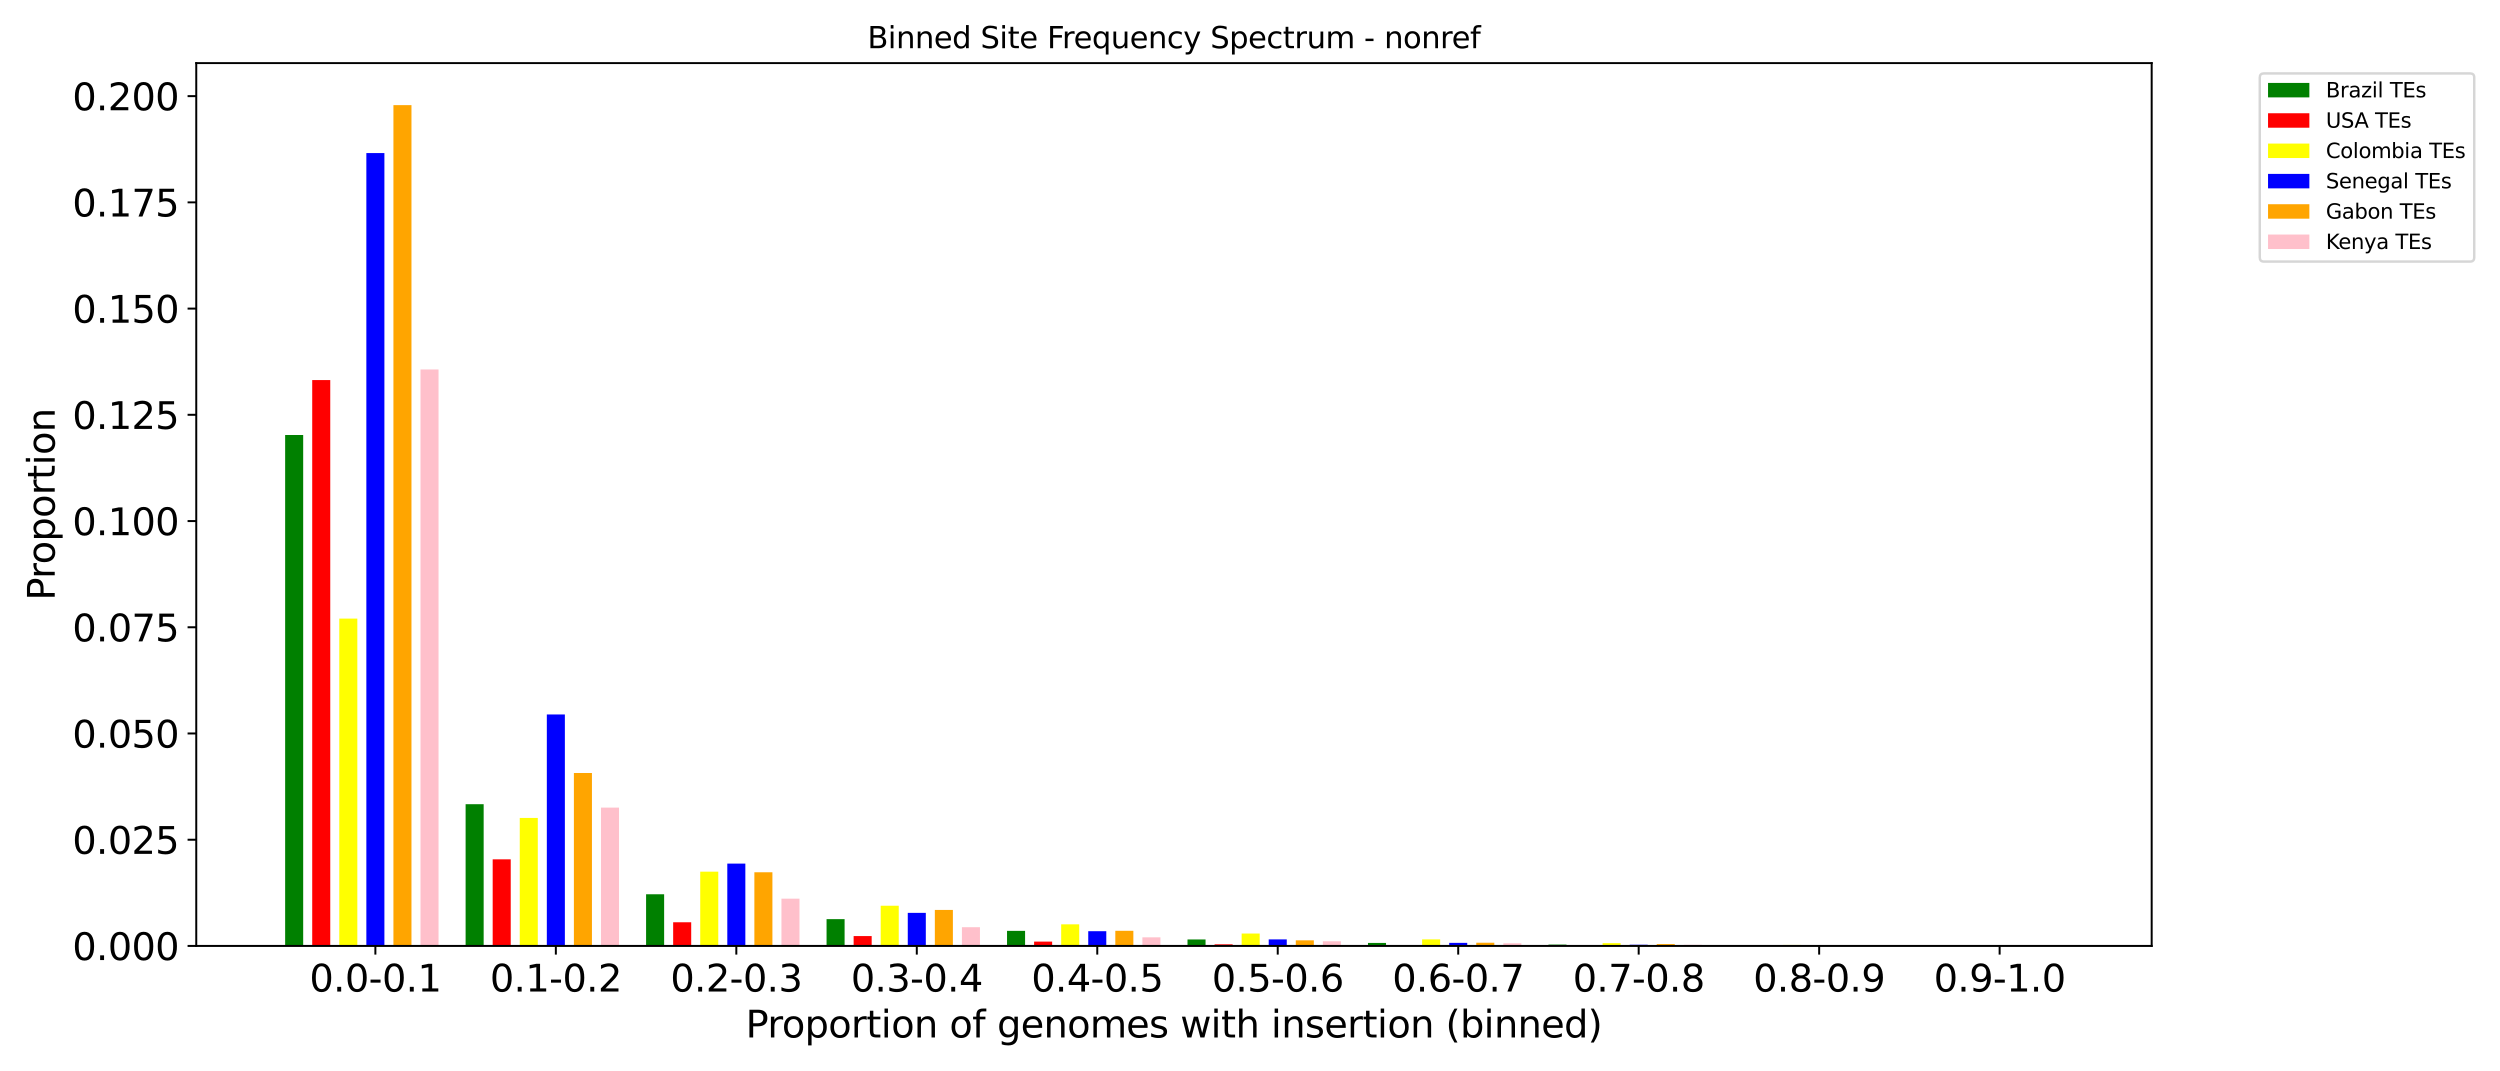 <?xml version="1.0" encoding="utf-8" standalone="no"?>
<!DOCTYPE svg PUBLIC "-//W3C//DTD SVG 1.1//EN"
  "http://www.w3.org/Graphics/SVG/1.1/DTD/svg11.dtd">
<svg xmlns:xlink="http://www.w3.org/1999/xlink" width="1008pt" height="432pt" viewBox="0 0 1008 432" xmlns="http://www.w3.org/2000/svg" version="1.1">
 <defs>
  <style type="text/css">*{stroke-linejoin: round; stroke-linecap: butt}</style>
 </defs>
 <g id="figure_1">
  <g id="patch_1">
   <path d="M 0 432 
L 1008 432 
L 1008 0 
L 0 0 
z
" style="fill: #ffffff"/>
  </g>
  <g id="axes_1">
   <g id="patch_2">
    <path d="M 79.13 381.4 
L 867.557 381.4 
L 867.557 25.44 
L 79.13 25.44 
z
" style="fill: #ffffff"/>
   </g>
   <g id="patch_3">
    <path d="M 114.968 381.4 
L 122.244 381.4 
L 122.244 175.396 
L 114.968 175.396 
z
" clip-path="url(#p6f50df460f)" style="fill: #008000"/>
   </g>
   <g id="patch_4">
    <path d="M 187.734 381.4 
L 195.011 381.4 
L 195.011 324.243 
L 187.734 324.243 
z
" clip-path="url(#p6f50df460f)" style="fill: #008000"/>
   </g>
   <g id="patch_5">
    <path d="M 260.501 381.4 
L 267.778 381.4 
L 267.778 360.564 
L 260.501 360.564 
z
" clip-path="url(#p6f50df460f)" style="fill: #008000"/>
   </g>
   <g id="patch_6">
    <path d="M 333.268 381.4 
L 340.544 381.4 
L 340.544 370.588 
L 333.268 370.588 
z
" clip-path="url(#p6f50df460f)" style="fill: #008000"/>
   </g>
   <g id="patch_7">
    <path d="M 406.034 381.4 
L 413.311 381.4 
L 413.311 375.32 
L 406.034 375.32 
z
" clip-path="url(#p6f50df460f)" style="fill: #008000"/>
   </g>
   <g id="patch_8">
    <path d="M 478.801 381.4 
L 486.078 381.4 
L 486.078 378.78 
L 478.801 378.78 
z
" clip-path="url(#p6f50df460f)" style="fill: #008000"/>
   </g>
   <g id="patch_9">
    <path d="M 551.568 381.4 
L 558.844 381.4 
L 558.844 380.184 
L 551.568 380.184 
z
" clip-path="url(#p6f50df460f)" style="fill: #008000"/>
   </g>
   <g id="patch_10">
    <path d="M 624.334 381.4 
L 631.611 381.4 
L 631.611 380.862 
L 624.334 380.862 
z
" clip-path="url(#p6f50df460f)" style="fill: #008000"/>
   </g>
   <g id="patch_11">
    <path d="M 697.101 381.4 
L 704.378 381.4 
L 704.378 381.184 
L 697.101 381.184 
z
" clip-path="url(#p6f50df460f)" style="fill: #008000"/>
   </g>
   <g id="patch_12">
    <path d="M 769.868 381.4 
L 777.144 381.4 
L 777.144 381.358 
L 769.868 381.358 
z
" clip-path="url(#p6f50df460f)" style="fill: #008000"/>
   </g>
   <g id="patch_13">
    <path d="M 125.883 381.4 
L 133.159 381.4 
L 133.159 153.248 
L 125.883 153.248 
z
" clip-path="url(#p6f50df460f)" style="fill: #ff0000"/>
   </g>
   <g id="patch_14">
    <path d="M 198.649 381.4 
L 205.926 381.4 
L 205.926 346.494 
L 198.649 346.494 
z
" clip-path="url(#p6f50df460f)" style="fill: #ff0000"/>
   </g>
   <g id="patch_15">
    <path d="M 271.416 381.4 
L 278.693 381.4 
L 278.693 371.853 
L 271.416 371.853 
z
" clip-path="url(#p6f50df460f)" style="fill: #ff0000"/>
   </g>
   <g id="patch_16">
    <path d="M 344.183 381.4 
L 351.459 381.4 
L 351.459 377.42 
L 344.183 377.42 
z
" clip-path="url(#p6f50df460f)" style="fill: #ff0000"/>
   </g>
   <g id="patch_17">
    <path d="M 416.949 381.4 
L 424.226 381.4 
L 424.226 379.655 
L 416.949 379.655 
z
" clip-path="url(#p6f50df460f)" style="fill: #ff0000"/>
   </g>
   <g id="patch_18">
    <path d="M 489.716 381.4 
L 496.993 381.4 
L 496.993 380.762 
L 489.716 380.762 
z
" clip-path="url(#p6f50df460f)" style="fill: #ff0000"/>
   </g>
   <g id="patch_19">
    <path d="M 562.483 381.4 
L 569.759 381.4 
L 569.759 381.128 
L 562.483 381.128 
z
" clip-path="url(#p6f50df460f)" style="fill: #ff0000"/>
   </g>
   <g id="patch_20">
    <path d="M 635.249 381.4 
L 642.526 381.4 
L 642.526 381.3 
L 635.249 381.3 
z
" clip-path="url(#p6f50df460f)" style="fill: #ff0000"/>
   </g>
   <g id="patch_21">
    <path d="M 708.016 381.4 
L 715.293 381.4 
L 715.293 381.378 
L 708.016 381.378 
z
" clip-path="url(#p6f50df460f)" style="fill: #ff0000"/>
   </g>
   <g id="patch_22">
    <path d="M 0 0 
z
" clip-path="url(#p6f50df460f)" style="fill: #ff0000"/>
   </g>
   <g id="patch_23">
    <path d="M 136.798 381.4 
L 144.074 381.4 
L 144.074 249.422 
L 136.798 249.422 
z
" clip-path="url(#p6f50df460f)" style="fill: #ffff00"/>
   </g>
   <g id="patch_24">
    <path d="M 209.564 381.4 
L 216.841 381.4 
L 216.841 329.782 
L 209.564 329.782 
z
" clip-path="url(#p6f50df460f)" style="fill: #ffff00"/>
   </g>
   <g id="patch_25">
    <path d="M 282.331 381.4 
L 289.608 381.4 
L 289.608 351.445 
L 282.331 351.445 
z
" clip-path="url(#p6f50df460f)" style="fill: #ffff00"/>
   </g>
   <g id="patch_26">
    <path d="M 355.098 381.4 
L 362.374 381.4 
L 362.374 365.182 
L 355.098 365.182 
z
" clip-path="url(#p6f50df460f)" style="fill: #ffff00"/>
   </g>
   <g id="patch_27">
    <path d="M 427.864 381.4 
L 435.141 381.4 
L 435.141 372.694 
L 427.864 372.694 
z
" clip-path="url(#p6f50df460f)" style="fill: #ffff00"/>
   </g>
   <g id="patch_28">
    <path d="M 500.631 381.4 
L 507.908 381.4 
L 507.908 376.399 
L 500.631 376.399 
z
" clip-path="url(#p6f50df460f)" style="fill: #ffff00"/>
   </g>
   <g id="patch_29">
    <path d="M 573.398 381.4 
L 580.674 381.4 
L 580.674 378.767 
L 573.398 378.767 
z
" clip-path="url(#p6f50df460f)" style="fill: #ffff00"/>
   </g>
   <g id="patch_30">
    <path d="M 646.164 381.4 
L 653.441 381.4 
L 653.441 380.279 
L 646.164 380.279 
z
" clip-path="url(#p6f50df460f)" style="fill: #ffff00"/>
   </g>
   <g id="patch_31">
    <path d="M 718.931 381.4 
L 726.208 381.4 
L 726.208 380.989 
L 718.931 380.989 
z
" clip-path="url(#p6f50df460f)" style="fill: #ffff00"/>
   </g>
   <g id="patch_32">
    <path d="M 791.698 381.4 
L 798.974 381.4 
L 798.974 381.328 
L 791.698 381.328 
z
" clip-path="url(#p6f50df460f)" style="fill: #ffff00"/>
   </g>
   <g id="patch_33">
    <path d="M 147.713 381.4 
L 154.989 381.4 
L 154.989 61.717 
L 147.713 61.717 
z
" clip-path="url(#p6f50df460f)" style="fill: #0000ff"/>
   </g>
   <g id="patch_34">
    <path d="M 220.479 381.4 
L 227.756 381.4 
L 227.756 288.06 
L 220.479 288.06 
z
" clip-path="url(#p6f50df460f)" style="fill: #0000ff"/>
   </g>
   <g id="patch_35">
    <path d="M 293.246 381.4 
L 300.523 381.4 
L 300.523 348.192 
L 293.246 348.192 
z
" clip-path="url(#p6f50df460f)" style="fill: #0000ff"/>
   </g>
   <g id="patch_36">
    <path d="M 366.013 381.4 
L 373.289 381.4 
L 373.289 368.065 
L 366.013 368.065 
z
" clip-path="url(#p6f50df460f)" style="fill: #0000ff"/>
   </g>
   <g id="patch_37">
    <path d="M 438.779 381.4 
L 446.056 381.4 
L 446.056 375.453 
L 438.779 375.453 
z
" clip-path="url(#p6f50df460f)" style="fill: #0000ff"/>
   </g>
   <g id="patch_38">
    <path d="M 511.546 381.4 
L 518.823 381.4 
L 518.823 378.758 
L 511.546 378.758 
z
" clip-path="url(#p6f50df460f)" style="fill: #0000ff"/>
   </g>
   <g id="patch_39">
    <path d="M 584.313 381.4 
L 591.589 381.4 
L 591.589 380.162 
L 584.313 380.162 
z
" clip-path="url(#p6f50df460f)" style="fill: #0000ff"/>
   </g>
   <g id="patch_40">
    <path d="M 657.079 381.4 
L 664.356 381.4 
L 664.356 380.914 
L 657.079 380.914 
z
" clip-path="url(#p6f50df460f)" style="fill: #0000ff"/>
   </g>
   <g id="patch_41">
    <path d="M 729.846 381.4 
L 737.123 381.4 
L 737.123 381.203 
L 729.846 381.203 
z
" clip-path="url(#p6f50df460f)" style="fill: #0000ff"/>
   </g>
   <g id="patch_42">
    <path d="M 802.613 381.4 
L 809.889 381.4 
L 809.889 381.361 
L 802.613 381.361 
z
" clip-path="url(#p6f50df460f)" style="fill: #0000ff"/>
   </g>
   <g id="patch_43">
    <path d="M 158.628 381.4 
L 165.904 381.4 
L 165.904 42.39 
L 158.628 42.39 
z
" clip-path="url(#p6f50df460f)" style="fill: #ffa500"/>
   </g>
   <g id="patch_44">
    <path d="M 231.394 381.4 
L 238.671 381.4 
L 238.671 311.677 
L 231.394 311.677 
z
" clip-path="url(#p6f50df460f)" style="fill: #ffa500"/>
   </g>
   <g id="patch_45">
    <path d="M 304.161 381.4 
L 311.438 381.4 
L 311.438 351.695 
L 304.161 351.695 
z
" clip-path="url(#p6f50df460f)" style="fill: #ffa500"/>
   </g>
   <g id="patch_46">
    <path d="M 376.928 381.4 
L 384.204 381.4 
L 384.204 366.875 
L 376.928 366.875 
z
" clip-path="url(#p6f50df460f)" style="fill: #ffa500"/>
   </g>
   <g id="patch_47">
    <path d="M 449.694 381.4 
L 456.971 381.4 
L 456.971 375.3 
L 449.694 375.3 
z
" clip-path="url(#p6f50df460f)" style="fill: #ffa500"/>
   </g>
   <g id="patch_48">
    <path d="M 522.461 381.4 
L 529.738 381.4 
L 529.738 379.152 
L 522.461 379.152 
z
" clip-path="url(#p6f50df460f)" style="fill: #ffa500"/>
   </g>
   <g id="patch_49">
    <path d="M 595.228 381.4 
L 602.504 381.4 
L 602.504 380.112 
L 595.228 380.112 
z
" clip-path="url(#p6f50df460f)" style="fill: #ffa500"/>
   </g>
   <g id="patch_50">
    <path d="M 667.994 381.4 
L 675.271 381.4 
L 675.271 380.651 
L 667.994 380.651 
z
" clip-path="url(#p6f50df460f)" style="fill: #ffa500"/>
   </g>
   <g id="patch_51">
    <path d="M 740.761 381.4 
L 748.038 381.4 
L 748.038 381.209 
L 740.761 381.209 
z
" clip-path="url(#p6f50df460f)" style="fill: #ffa500"/>
   </g>
   <g id="patch_52">
    <path d="M 813.528 381.4 
L 820.804 381.4 
L 820.804 381.356 
L 813.528 381.356 
z
" clip-path="url(#p6f50df460f)" style="fill: #ffa500"/>
   </g>
   <g id="patch_53">
    <path d="M 169.543 381.4 
L 176.819 381.4 
L 176.819 148.963 
L 169.543 148.963 
z
" clip-path="url(#p6f50df460f)" style="fill: #ffc0cb"/>
   </g>
   <g id="patch_54">
    <path d="M 242.309 381.4 
L 249.586 381.4 
L 249.586 325.627 
L 242.309 325.627 
z
" clip-path="url(#p6f50df460f)" style="fill: #ffc0cb"/>
   </g>
   <g id="patch_55">
    <path d="M 315.076 381.4 
L 322.353 381.4 
L 322.353 362.348 
L 315.076 362.348 
z
" clip-path="url(#p6f50df460f)" style="fill: #ffc0cb"/>
   </g>
   <g id="patch_56">
    <path d="M 387.843 381.4 
L 395.119 381.4 
L 395.119 373.86 
L 387.843 373.86 
z
" clip-path="url(#p6f50df460f)" style="fill: #ffc0cb"/>
   </g>
   <g id="patch_57">
    <path d="M 460.609 381.4 
L 467.886 381.4 
L 467.886 377.92 
L 460.609 377.92 
z
" clip-path="url(#p6f50df460f)" style="fill: #ffc0cb"/>
   </g>
   <g id="patch_58">
    <path d="M 533.376 381.4 
L 540.653 381.4 
L 540.653 379.524 
L 533.376 379.524 
z
" clip-path="url(#p6f50df460f)" style="fill: #ffc0cb"/>
   </g>
   <g id="patch_59">
    <path d="M 606.143 381.4 
L 613.419 381.4 
L 613.419 380.312 
L 606.143 380.312 
z
" clip-path="url(#p6f50df460f)" style="fill: #ffc0cb"/>
   </g>
   <g id="patch_60">
    <path d="M 678.909 381.4 
L 686.186 381.4 
L 686.186 380.95 
L 678.909 380.95 
z
" clip-path="url(#p6f50df460f)" style="fill: #ffc0cb"/>
   </g>
   <g id="patch_61">
    <path d="M 751.676 381.4 
L 758.953 381.4 
L 758.953 381.225 
L 751.676 381.225 
z
" clip-path="url(#p6f50df460f)" style="fill: #ffc0cb"/>
   </g>
   <g id="patch_62">
    <path d="M 824.443 381.4 
L 831.719 381.4 
L 831.719 381.369 
L 824.443 381.369 
z
" clip-path="url(#p6f50df460f)" style="fill: #ffc0cb"/>
   </g>
   <g id="matplotlib.axis_1">
    <g id="xtick_1">
     <g id="line2d_1">
      <defs>
       <path id="m2d40bff87d" d="M 0 0 
L 0 3.5 
" style="stroke: #000000; stroke-width: 0.8"/>
      </defs>
      <g>
       <use xlink:href="#m2d40bff87d" x="151.351" y="381.4" style="stroke: #000000; stroke-width: 0.8"/>
      </g>
     </g>
     <g id="text_1">
      <!-- 0.0-0.1 -->
      <g transform="translate(124.79 399.798) scale(0.15 -0.15)">
       <defs>
        <path id="DejaVuSans-30" d="M 2034 4250 
Q 1547 4250 1301 3770 
Q 1056 3291 1056 2328 
Q 1056 1369 1301 889 
Q 1547 409 2034 409 
Q 2525 409 2770 889 
Q 3016 1369 3016 2328 
Q 3016 3291 2770 3770 
Q 2525 4250 2034 4250 
z
M 2034 4750 
Q 2819 4750 3233 4129 
Q 3647 3509 3647 2328 
Q 3647 1150 3233 529 
Q 2819 -91 2034 -91 
Q 1250 -91 836 529 
Q 422 1150 422 2328 
Q 422 3509 836 4129 
Q 1250 4750 2034 4750 
z
" transform="scale(0.016)"/>
        <path id="DejaVuSans-2e" d="M 684 794 
L 1344 794 
L 1344 0 
L 684 0 
L 684 794 
z
" transform="scale(0.016)"/>
        <path id="DejaVuSans-2d" d="M 313 2009 
L 1997 2009 
L 1997 1497 
L 313 1497 
L 313 2009 
z
" transform="scale(0.016)"/>
        <path id="DejaVuSans-31" d="M 794 531 
L 1825 531 
L 1825 4091 
L 703 3866 
L 703 4441 
L 1819 4666 
L 2450 4666 
L 2450 531 
L 3481 531 
L 3481 0 
L 794 0 
L 794 531 
z
" transform="scale(0.016)"/>
       </defs>
       <use xlink:href="#DejaVuSans-30"/>
       <use xlink:href="#DejaVuSans-2e" x="63.623"/>
       <use xlink:href="#DejaVuSans-30" x="95.41"/>
       <use xlink:href="#DejaVuSans-2d" x="159.033"/>
       <use xlink:href="#DejaVuSans-30" x="195.117"/>
       <use xlink:href="#DejaVuSans-2e" x="258.74"/>
       <use xlink:href="#DejaVuSans-31" x="290.527"/>
      </g>
     </g>
    </g>
    <g id="xtick_2">
     <g id="line2d_2">
      <g>
       <use xlink:href="#m2d40bff87d" x="224.118" y="381.4" style="stroke: #000000; stroke-width: 0.8"/>
      </g>
     </g>
     <g id="text_2">
      <!-- 0.1-0.2 -->
      <g transform="translate(197.557 399.798) scale(0.15 -0.15)">
       <defs>
        <path id="DejaVuSans-32" d="M 1228 531 
L 3431 531 
L 3431 0 
L 469 0 
L 469 531 
Q 828 903 1448 1529 
Q 2069 2156 2228 2338 
Q 2531 2678 2651 2914 
Q 2772 3150 2772 3378 
Q 2772 3750 2511 3984 
Q 2250 4219 1831 4219 
Q 1534 4219 1204 4116 
Q 875 4013 500 3803 
L 500 4441 
Q 881 4594 1212 4672 
Q 1544 4750 1819 4750 
Q 2544 4750 2975 4387 
Q 3406 4025 3406 3419 
Q 3406 3131 3298 2873 
Q 3191 2616 2906 2266 
Q 2828 2175 2409 1742 
Q 1991 1309 1228 531 
z
" transform="scale(0.016)"/>
       </defs>
       <use xlink:href="#DejaVuSans-30"/>
       <use xlink:href="#DejaVuSans-2e" x="63.623"/>
       <use xlink:href="#DejaVuSans-31" x="95.41"/>
       <use xlink:href="#DejaVuSans-2d" x="159.033"/>
       <use xlink:href="#DejaVuSans-30" x="195.117"/>
       <use xlink:href="#DejaVuSans-2e" x="258.74"/>
       <use xlink:href="#DejaVuSans-32" x="290.527"/>
      </g>
     </g>
    </g>
    <g id="xtick_3">
     <g id="line2d_3">
      <g>
       <use xlink:href="#m2d40bff87d" x="296.884" y="381.4" style="stroke: #000000; stroke-width: 0.8"/>
      </g>
     </g>
     <g id="text_3">
      <!-- 0.2-0.3 -->
      <g transform="translate(270.324 399.798) scale(0.15 -0.15)">
       <defs>
        <path id="DejaVuSans-33" d="M 2597 2516 
Q 3050 2419 3304 2112 
Q 3559 1806 3559 1356 
Q 3559 666 3084 287 
Q 2609 -91 1734 -91 
Q 1441 -91 1130 -33 
Q 819 25 488 141 
L 488 750 
Q 750 597 1062 519 
Q 1375 441 1716 441 
Q 2309 441 2620 675 
Q 2931 909 2931 1356 
Q 2931 1769 2642 2001 
Q 2353 2234 1838 2234 
L 1294 2234 
L 1294 2753 
L 1863 2753 
Q 2328 2753 2575 2939 
Q 2822 3125 2822 3475 
Q 2822 3834 2567 4026 
Q 2313 4219 1838 4219 
Q 1578 4219 1281 4162 
Q 984 4106 628 3988 
L 628 4550 
Q 988 4650 1302 4700 
Q 1616 4750 1894 4750 
Q 2613 4750 3031 4423 
Q 3450 4097 3450 3541 
Q 3450 3153 3228 2886 
Q 3006 2619 2597 2516 
z
" transform="scale(0.016)"/>
       </defs>
       <use xlink:href="#DejaVuSans-30"/>
       <use xlink:href="#DejaVuSans-2e" x="63.623"/>
       <use xlink:href="#DejaVuSans-32" x="95.41"/>
       <use xlink:href="#DejaVuSans-2d" x="159.033"/>
       <use xlink:href="#DejaVuSans-30" x="195.117"/>
       <use xlink:href="#DejaVuSans-2e" x="258.74"/>
       <use xlink:href="#DejaVuSans-33" x="290.527"/>
      </g>
     </g>
    </g>
    <g id="xtick_4">
     <g id="line2d_4">
      <g>
       <use xlink:href="#m2d40bff87d" x="369.651" y="381.4" style="stroke: #000000; stroke-width: 0.8"/>
      </g>
     </g>
     <g id="text_4">
      <!-- 0.3-0.4 -->
      <g transform="translate(343.09 399.798) scale(0.15 -0.15)">
       <defs>
        <path id="DejaVuSans-34" d="M 2419 4116 
L 825 1625 
L 2419 1625 
L 2419 4116 
z
M 2253 4666 
L 3047 4666 
L 3047 1625 
L 3713 1625 
L 3713 1100 
L 3047 1100 
L 3047 0 
L 2419 0 
L 2419 1100 
L 313 1100 
L 313 1709 
L 2253 4666 
z
" transform="scale(0.016)"/>
       </defs>
       <use xlink:href="#DejaVuSans-30"/>
       <use xlink:href="#DejaVuSans-2e" x="63.623"/>
       <use xlink:href="#DejaVuSans-33" x="95.41"/>
       <use xlink:href="#DejaVuSans-2d" x="159.033"/>
       <use xlink:href="#DejaVuSans-30" x="195.117"/>
       <use xlink:href="#DejaVuSans-2e" x="258.74"/>
       <use xlink:href="#DejaVuSans-34" x="290.527"/>
      </g>
     </g>
    </g>
    <g id="xtick_5">
     <g id="line2d_5">
      <g>
       <use xlink:href="#m2d40bff87d" x="442.418" y="381.4" style="stroke: #000000; stroke-width: 0.8"/>
      </g>
     </g>
     <g id="text_5">
      <!-- 0.4-0.5 -->
      <g transform="translate(415.857 399.798) scale(0.15 -0.15)">
       <defs>
        <path id="DejaVuSans-35" d="M 691 4666 
L 3169 4666 
L 3169 4134 
L 1269 4134 
L 1269 2991 
Q 1406 3038 1543 3061 
Q 1681 3084 1819 3084 
Q 2600 3084 3056 2656 
Q 3513 2228 3513 1497 
Q 3513 744 3044 326 
Q 2575 -91 1722 -91 
Q 1428 -91 1123 -41 
Q 819 9 494 109 
L 494 744 
Q 775 591 1075 516 
Q 1375 441 1709 441 
Q 2250 441 2565 725 
Q 2881 1009 2881 1497 
Q 2881 1984 2565 2268 
Q 2250 2553 1709 2553 
Q 1456 2553 1204 2497 
Q 953 2441 691 2322 
L 691 4666 
z
" transform="scale(0.016)"/>
       </defs>
       <use xlink:href="#DejaVuSans-30"/>
       <use xlink:href="#DejaVuSans-2e" x="63.623"/>
       <use xlink:href="#DejaVuSans-34" x="95.41"/>
       <use xlink:href="#DejaVuSans-2d" x="159.033"/>
       <use xlink:href="#DejaVuSans-30" x="195.117"/>
       <use xlink:href="#DejaVuSans-2e" x="258.74"/>
       <use xlink:href="#DejaVuSans-35" x="290.527"/>
      </g>
     </g>
    </g>
    <g id="xtick_6">
     <g id="line2d_6">
      <g>
       <use xlink:href="#m2d40bff87d" x="515.184" y="381.4" style="stroke: #000000; stroke-width: 0.8"/>
      </g>
     </g>
     <g id="text_6">
      <!-- 0.5-0.6 -->
      <g transform="translate(488.624 399.798) scale(0.15 -0.15)">
       <defs>
        <path id="DejaVuSans-36" d="M 2113 2584 
Q 1688 2584 1439 2293 
Q 1191 2003 1191 1497 
Q 1191 994 1439 701 
Q 1688 409 2113 409 
Q 2538 409 2786 701 
Q 3034 994 3034 1497 
Q 3034 2003 2786 2293 
Q 2538 2584 2113 2584 
z
M 3366 4563 
L 3366 3988 
Q 3128 4100 2886 4159 
Q 2644 4219 2406 4219 
Q 1781 4219 1451 3797 
Q 1122 3375 1075 2522 
Q 1259 2794 1537 2939 
Q 1816 3084 2150 3084 
Q 2853 3084 3261 2657 
Q 3669 2231 3669 1497 
Q 3669 778 3244 343 
Q 2819 -91 2113 -91 
Q 1303 -91 875 529 
Q 447 1150 447 2328 
Q 447 3434 972 4092 
Q 1497 4750 2381 4750 
Q 2619 4750 2861 4703 
Q 3103 4656 3366 4563 
z
" transform="scale(0.016)"/>
       </defs>
       <use xlink:href="#DejaVuSans-30"/>
       <use xlink:href="#DejaVuSans-2e" x="63.623"/>
       <use xlink:href="#DejaVuSans-35" x="95.41"/>
       <use xlink:href="#DejaVuSans-2d" x="159.033"/>
       <use xlink:href="#DejaVuSans-30" x="195.117"/>
       <use xlink:href="#DejaVuSans-2e" x="258.74"/>
       <use xlink:href="#DejaVuSans-36" x="290.527"/>
      </g>
     </g>
    </g>
    <g id="xtick_7">
     <g id="line2d_7">
      <g>
       <use xlink:href="#m2d40bff87d" x="587.951" y="381.4" style="stroke: #000000; stroke-width: 0.8"/>
      </g>
     </g>
     <g id="text_7">
      <!-- 0.6-0.7 -->
      <g transform="translate(561.39 399.798) scale(0.15 -0.15)">
       <defs>
        <path id="DejaVuSans-37" d="M 525 4666 
L 3525 4666 
L 3525 4397 
L 1831 0 
L 1172 0 
L 2766 4134 
L 525 4134 
L 525 4666 
z
" transform="scale(0.016)"/>
       </defs>
       <use xlink:href="#DejaVuSans-30"/>
       <use xlink:href="#DejaVuSans-2e" x="63.623"/>
       <use xlink:href="#DejaVuSans-36" x="95.41"/>
       <use xlink:href="#DejaVuSans-2d" x="159.033"/>
       <use xlink:href="#DejaVuSans-30" x="195.117"/>
       <use xlink:href="#DejaVuSans-2e" x="258.74"/>
       <use xlink:href="#DejaVuSans-37" x="290.527"/>
      </g>
     </g>
    </g>
    <g id="xtick_8">
     <g id="line2d_8">
      <g>
       <use xlink:href="#m2d40bff87d" x="660.718" y="381.4" style="stroke: #000000; stroke-width: 0.8"/>
      </g>
     </g>
     <g id="text_8">
      <!-- 0.7-0.8 -->
      <g transform="translate(634.157 399.798) scale(0.15 -0.15)">
       <defs>
        <path id="DejaVuSans-38" d="M 2034 2216 
Q 1584 2216 1326 1975 
Q 1069 1734 1069 1313 
Q 1069 891 1326 650 
Q 1584 409 2034 409 
Q 2484 409 2743 651 
Q 3003 894 3003 1313 
Q 3003 1734 2745 1975 
Q 2488 2216 2034 2216 
z
M 1403 2484 
Q 997 2584 770 2862 
Q 544 3141 544 3541 
Q 544 4100 942 4425 
Q 1341 4750 2034 4750 
Q 2731 4750 3128 4425 
Q 3525 4100 3525 3541 
Q 3525 3141 3298 2862 
Q 3072 2584 2669 2484 
Q 3125 2378 3379 2068 
Q 3634 1759 3634 1313 
Q 3634 634 3220 271 
Q 2806 -91 2034 -91 
Q 1263 -91 848 271 
Q 434 634 434 1313 
Q 434 1759 690 2068 
Q 947 2378 1403 2484 
z
M 1172 3481 
Q 1172 3119 1398 2916 
Q 1625 2713 2034 2713 
Q 2441 2713 2670 2916 
Q 2900 3119 2900 3481 
Q 2900 3844 2670 4047 
Q 2441 4250 2034 4250 
Q 1625 4250 1398 4047 
Q 1172 3844 1172 3481 
z
" transform="scale(0.016)"/>
       </defs>
       <use xlink:href="#DejaVuSans-30"/>
       <use xlink:href="#DejaVuSans-2e" x="63.623"/>
       <use xlink:href="#DejaVuSans-37" x="95.41"/>
       <use xlink:href="#DejaVuSans-2d" x="159.033"/>
       <use xlink:href="#DejaVuSans-30" x="195.117"/>
       <use xlink:href="#DejaVuSans-2e" x="258.74"/>
       <use xlink:href="#DejaVuSans-38" x="290.527"/>
      </g>
     </g>
    </g>
    <g id="xtick_9">
     <g id="line2d_9">
      <g>
       <use xlink:href="#m2d40bff87d" x="733.484" y="381.4" style="stroke: #000000; stroke-width: 0.8"/>
      </g>
     </g>
     <g id="text_9">
      <!-- 0.8-0.9 -->
      <g transform="translate(706.924 399.798) scale(0.15 -0.15)">
       <defs>
        <path id="DejaVuSans-39" d="M 703 97 
L 703 672 
Q 941 559 1184 500 
Q 1428 441 1663 441 
Q 2288 441 2617 861 
Q 2947 1281 2994 2138 
Q 2813 1869 2534 1725 
Q 2256 1581 1919 1581 
Q 1219 1581 811 2004 
Q 403 2428 403 3163 
Q 403 3881 828 4315 
Q 1253 4750 1959 4750 
Q 2769 4750 3195 4129 
Q 3622 3509 3622 2328 
Q 3622 1225 3098 567 
Q 2575 -91 1691 -91 
Q 1453 -91 1209 -44 
Q 966 3 703 97 
z
M 1959 2075 
Q 2384 2075 2632 2365 
Q 2881 2656 2881 3163 
Q 2881 3666 2632 3958 
Q 2384 4250 1959 4250 
Q 1534 4250 1286 3958 
Q 1038 3666 1038 3163 
Q 1038 2656 1286 2365 
Q 1534 2075 1959 2075 
z
" transform="scale(0.016)"/>
       </defs>
       <use xlink:href="#DejaVuSans-30"/>
       <use xlink:href="#DejaVuSans-2e" x="63.623"/>
       <use xlink:href="#DejaVuSans-38" x="95.41"/>
       <use xlink:href="#DejaVuSans-2d" x="159.033"/>
       <use xlink:href="#DejaVuSans-30" x="195.117"/>
       <use xlink:href="#DejaVuSans-2e" x="258.74"/>
       <use xlink:href="#DejaVuSans-39" x="290.527"/>
      </g>
     </g>
    </g>
    <g id="xtick_10">
     <g id="line2d_10">
      <g>
       <use xlink:href="#m2d40bff87d" x="806.251" y="381.4" style="stroke: #000000; stroke-width: 0.8"/>
      </g>
     </g>
     <g id="text_10">
      <!-- 0.9-1.0 -->
      <g transform="translate(779.691 399.798) scale(0.15 -0.15)">
       <use xlink:href="#DejaVuSans-30"/>
       <use xlink:href="#DejaVuSans-2e" x="63.623"/>
       <use xlink:href="#DejaVuSans-39" x="95.41"/>
       <use xlink:href="#DejaVuSans-2d" x="159.033"/>
       <use xlink:href="#DejaVuSans-31" x="195.117"/>
       <use xlink:href="#DejaVuSans-2e" x="258.74"/>
       <use xlink:href="#DejaVuSans-30" x="290.527"/>
      </g>
     </g>
    </g>
    <g id="text_11">
     <!-- Proportion of genomes with insertion (binned) -->
     <g transform="translate(300.658 418.315) scale(0.15 -0.15)">
      <defs>
       <path id="DejaVuSans-50" d="M 1259 4147 
L 1259 2394 
L 2053 2394 
Q 2494 2394 2734 2622 
Q 2975 2850 2975 3272 
Q 2975 3691 2734 3919 
Q 2494 4147 2053 4147 
L 1259 4147 
z
M 628 4666 
L 2053 4666 
Q 2838 4666 3239 4311 
Q 3641 3956 3641 3272 
Q 3641 2581 3239 2228 
Q 2838 1875 2053 1875 
L 1259 1875 
L 1259 0 
L 628 0 
L 628 4666 
z
" transform="scale(0.016)"/>
       <path id="DejaVuSans-72" d="M 2631 2963 
Q 2534 3019 2420 3045 
Q 2306 3072 2169 3072 
Q 1681 3072 1420 2755 
Q 1159 2438 1159 1844 
L 1159 0 
L 581 0 
L 581 3500 
L 1159 3500 
L 1159 2956 
Q 1341 3275 1631 3429 
Q 1922 3584 2338 3584 
Q 2397 3584 2469 3576 
Q 2541 3569 2628 3553 
L 2631 2963 
z
" transform="scale(0.016)"/>
       <path id="DejaVuSans-6f" d="M 1959 3097 
Q 1497 3097 1228 2736 
Q 959 2375 959 1747 
Q 959 1119 1226 758 
Q 1494 397 1959 397 
Q 2419 397 2687 759 
Q 2956 1122 2956 1747 
Q 2956 2369 2687 2733 
Q 2419 3097 1959 3097 
z
M 1959 3584 
Q 2709 3584 3137 3096 
Q 3566 2609 3566 1747 
Q 3566 888 3137 398 
Q 2709 -91 1959 -91 
Q 1206 -91 779 398 
Q 353 888 353 1747 
Q 353 2609 779 3096 
Q 1206 3584 1959 3584 
z
" transform="scale(0.016)"/>
       <path id="DejaVuSans-70" d="M 1159 525 
L 1159 -1331 
L 581 -1331 
L 581 3500 
L 1159 3500 
L 1159 2969 
Q 1341 3281 1617 3432 
Q 1894 3584 2278 3584 
Q 2916 3584 3314 3078 
Q 3713 2572 3713 1747 
Q 3713 922 3314 415 
Q 2916 -91 2278 -91 
Q 1894 -91 1617 61 
Q 1341 213 1159 525 
z
M 3116 1747 
Q 3116 2381 2855 2742 
Q 2594 3103 2138 3103 
Q 1681 3103 1420 2742 
Q 1159 2381 1159 1747 
Q 1159 1113 1420 752 
Q 1681 391 2138 391 
Q 2594 391 2855 752 
Q 3116 1113 3116 1747 
z
" transform="scale(0.016)"/>
       <path id="DejaVuSans-74" d="M 1172 4494 
L 1172 3500 
L 2356 3500 
L 2356 3053 
L 1172 3053 
L 1172 1153 
Q 1172 725 1289 603 
Q 1406 481 1766 481 
L 2356 481 
L 2356 0 
L 1766 0 
Q 1100 0 847 248 
Q 594 497 594 1153 
L 594 3053 
L 172 3053 
L 172 3500 
L 594 3500 
L 594 4494 
L 1172 4494 
z
" transform="scale(0.016)"/>
       <path id="DejaVuSans-69" d="M 603 3500 
L 1178 3500 
L 1178 0 
L 603 0 
L 603 3500 
z
M 603 4863 
L 1178 4863 
L 1178 4134 
L 603 4134 
L 603 4863 
z
" transform="scale(0.016)"/>
       <path id="DejaVuSans-6e" d="M 3513 2113 
L 3513 0 
L 2938 0 
L 2938 2094 
Q 2938 2591 2744 2837 
Q 2550 3084 2163 3084 
Q 1697 3084 1428 2787 
Q 1159 2491 1159 1978 
L 1159 0 
L 581 0 
L 581 3500 
L 1159 3500 
L 1159 2956 
Q 1366 3272 1645 3428 
Q 1925 3584 2291 3584 
Q 2894 3584 3203 3211 
Q 3513 2838 3513 2113 
z
" transform="scale(0.016)"/>
       <path id="DejaVuSans-20" transform="scale(0.016)"/>
       <path id="DejaVuSans-66" d="M 2375 4863 
L 2375 4384 
L 1825 4384 
Q 1516 4384 1395 4259 
Q 1275 4134 1275 3809 
L 1275 3500 
L 2222 3500 
L 2222 3053 
L 1275 3053 
L 1275 0 
L 697 0 
L 697 3053 
L 147 3053 
L 147 3500 
L 697 3500 
L 697 3744 
Q 697 4328 969 4595 
Q 1241 4863 1831 4863 
L 2375 4863 
z
" transform="scale(0.016)"/>
       <path id="DejaVuSans-67" d="M 2906 1791 
Q 2906 2416 2648 2759 
Q 2391 3103 1925 3103 
Q 1463 3103 1205 2759 
Q 947 2416 947 1791 
Q 947 1169 1205 825 
Q 1463 481 1925 481 
Q 2391 481 2648 825 
Q 2906 1169 2906 1791 
z
M 3481 434 
Q 3481 -459 3084 -895 
Q 2688 -1331 1869 -1331 
Q 1566 -1331 1297 -1286 
Q 1028 -1241 775 -1147 
L 775 -588 
Q 1028 -725 1275 -790 
Q 1522 -856 1778 -856 
Q 2344 -856 2625 -561 
Q 2906 -266 2906 331 
L 2906 616 
Q 2728 306 2450 153 
Q 2172 0 1784 0 
Q 1141 0 747 490 
Q 353 981 353 1791 
Q 353 2603 747 3093 
Q 1141 3584 1784 3584 
Q 2172 3584 2450 3431 
Q 2728 3278 2906 2969 
L 2906 3500 
L 3481 3500 
L 3481 434 
z
" transform="scale(0.016)"/>
       <path id="DejaVuSans-65" d="M 3597 1894 
L 3597 1613 
L 953 1613 
Q 991 1019 1311 708 
Q 1631 397 2203 397 
Q 2534 397 2845 478 
Q 3156 559 3463 722 
L 3463 178 
Q 3153 47 2828 -22 
Q 2503 -91 2169 -91 
Q 1331 -91 842 396 
Q 353 884 353 1716 
Q 353 2575 817 3079 
Q 1281 3584 2069 3584 
Q 2775 3584 3186 3129 
Q 3597 2675 3597 1894 
z
M 3022 2063 
Q 3016 2534 2758 2815 
Q 2500 3097 2075 3097 
Q 1594 3097 1305 2825 
Q 1016 2553 972 2059 
L 3022 2063 
z
" transform="scale(0.016)"/>
       <path id="DejaVuSans-6d" d="M 3328 2828 
Q 3544 3216 3844 3400 
Q 4144 3584 4550 3584 
Q 5097 3584 5394 3201 
Q 5691 2819 5691 2113 
L 5691 0 
L 5113 0 
L 5113 2094 
Q 5113 2597 4934 2840 
Q 4756 3084 4391 3084 
Q 3944 3084 3684 2787 
Q 3425 2491 3425 1978 
L 3425 0 
L 2847 0 
L 2847 2094 
Q 2847 2600 2669 2842 
Q 2491 3084 2119 3084 
Q 1678 3084 1418 2786 
Q 1159 2488 1159 1978 
L 1159 0 
L 581 0 
L 581 3500 
L 1159 3500 
L 1159 2956 
Q 1356 3278 1631 3431 
Q 1906 3584 2284 3584 
Q 2666 3584 2933 3390 
Q 3200 3197 3328 2828 
z
" transform="scale(0.016)"/>
       <path id="DejaVuSans-73" d="M 2834 3397 
L 2834 2853 
Q 2591 2978 2328 3040 
Q 2066 3103 1784 3103 
Q 1356 3103 1142 2972 
Q 928 2841 928 2578 
Q 928 2378 1081 2264 
Q 1234 2150 1697 2047 
L 1894 2003 
Q 2506 1872 2764 1633 
Q 3022 1394 3022 966 
Q 3022 478 2636 193 
Q 2250 -91 1575 -91 
Q 1294 -91 989 -36 
Q 684 19 347 128 
L 347 722 
Q 666 556 975 473 
Q 1284 391 1588 391 
Q 1994 391 2212 530 
Q 2431 669 2431 922 
Q 2431 1156 2273 1281 
Q 2116 1406 1581 1522 
L 1381 1569 
Q 847 1681 609 1914 
Q 372 2147 372 2553 
Q 372 3047 722 3315 
Q 1072 3584 1716 3584 
Q 2034 3584 2315 3537 
Q 2597 3491 2834 3397 
z
" transform="scale(0.016)"/>
       <path id="DejaVuSans-77" d="M 269 3500 
L 844 3500 
L 1563 769 
L 2278 3500 
L 2956 3500 
L 3675 769 
L 4391 3500 
L 4966 3500 
L 4050 0 
L 3372 0 
L 2619 2869 
L 1863 0 
L 1184 0 
L 269 3500 
z
" transform="scale(0.016)"/>
       <path id="DejaVuSans-68" d="M 3513 2113 
L 3513 0 
L 2938 0 
L 2938 2094 
Q 2938 2591 2744 2837 
Q 2550 3084 2163 3084 
Q 1697 3084 1428 2787 
Q 1159 2491 1159 1978 
L 1159 0 
L 581 0 
L 581 4863 
L 1159 4863 
L 1159 2956 
Q 1366 3272 1645 3428 
Q 1925 3584 2291 3584 
Q 2894 3584 3203 3211 
Q 3513 2838 3513 2113 
z
" transform="scale(0.016)"/>
       <path id="DejaVuSans-28" d="M 1984 4856 
Q 1566 4138 1362 3434 
Q 1159 2731 1159 2009 
Q 1159 1288 1364 580 
Q 1569 -128 1984 -844 
L 1484 -844 
Q 1016 -109 783 600 
Q 550 1309 550 2009 
Q 550 2706 781 3412 
Q 1013 4119 1484 4856 
L 1984 4856 
z
" transform="scale(0.016)"/>
       <path id="DejaVuSans-62" d="M 3116 1747 
Q 3116 2381 2855 2742 
Q 2594 3103 2138 3103 
Q 1681 3103 1420 2742 
Q 1159 2381 1159 1747 
Q 1159 1113 1420 752 
Q 1681 391 2138 391 
Q 2594 391 2855 752 
Q 3116 1113 3116 1747 
z
M 1159 2969 
Q 1341 3281 1617 3432 
Q 1894 3584 2278 3584 
Q 2916 3584 3314 3078 
Q 3713 2572 3713 1747 
Q 3713 922 3314 415 
Q 2916 -91 2278 -91 
Q 1894 -91 1617 61 
Q 1341 213 1159 525 
L 1159 0 
L 581 0 
L 581 4863 
L 1159 4863 
L 1159 2969 
z
" transform="scale(0.016)"/>
       <path id="DejaVuSans-64" d="M 2906 2969 
L 2906 4863 
L 3481 4863 
L 3481 0 
L 2906 0 
L 2906 525 
Q 2725 213 2448 61 
Q 2172 -91 1784 -91 
Q 1150 -91 751 415 
Q 353 922 353 1747 
Q 353 2572 751 3078 
Q 1150 3584 1784 3584 
Q 2172 3584 2448 3432 
Q 2725 3281 2906 2969 
z
M 947 1747 
Q 947 1113 1208 752 
Q 1469 391 1925 391 
Q 2381 391 2643 752 
Q 2906 1113 2906 1747 
Q 2906 2381 2643 2742 
Q 2381 3103 1925 3103 
Q 1469 3103 1208 2742 
Q 947 2381 947 1747 
z
" transform="scale(0.016)"/>
       <path id="DejaVuSans-29" d="M 513 4856 
L 1013 4856 
Q 1481 4119 1714 3412 
Q 1947 2706 1947 2009 
Q 1947 1309 1714 600 
Q 1481 -109 1013 -844 
L 513 -844 
Q 928 -128 1133 580 
Q 1338 1288 1338 2009 
Q 1338 2731 1133 3434 
Q 928 4138 513 4856 
z
" transform="scale(0.016)"/>
      </defs>
      <use xlink:href="#DejaVuSans-50"/>
      <use xlink:href="#DejaVuSans-72" x="58.553"/>
      <use xlink:href="#DejaVuSans-6f" x="97.416"/>
      <use xlink:href="#DejaVuSans-70" x="158.598"/>
      <use xlink:href="#DejaVuSans-6f" x="222.074"/>
      <use xlink:href="#DejaVuSans-72" x="283.256"/>
      <use xlink:href="#DejaVuSans-74" x="324.369"/>
      <use xlink:href="#DejaVuSans-69" x="363.578"/>
      <use xlink:href="#DejaVuSans-6f" x="391.361"/>
      <use xlink:href="#DejaVuSans-6e" x="452.543"/>
      <use xlink:href="#DejaVuSans-20" x="515.922"/>
      <use xlink:href="#DejaVuSans-6f" x="547.709"/>
      <use xlink:href="#DejaVuSans-66" x="608.891"/>
      <use xlink:href="#DejaVuSans-20" x="644.096"/>
      <use xlink:href="#DejaVuSans-67" x="675.883"/>
      <use xlink:href="#DejaVuSans-65" x="739.359"/>
      <use xlink:href="#DejaVuSans-6e" x="800.883"/>
      <use xlink:href="#DejaVuSans-6f" x="864.262"/>
      <use xlink:href="#DejaVuSans-6d" x="925.443"/>
      <use xlink:href="#DejaVuSans-65" x="1022.855"/>
      <use xlink:href="#DejaVuSans-73" x="1084.379"/>
      <use xlink:href="#DejaVuSans-20" x="1136.479"/>
      <use xlink:href="#DejaVuSans-77" x="1168.266"/>
      <use xlink:href="#DejaVuSans-69" x="1250.053"/>
      <use xlink:href="#DejaVuSans-74" x="1277.836"/>
      <use xlink:href="#DejaVuSans-68" x="1317.045"/>
      <use xlink:href="#DejaVuSans-20" x="1380.424"/>
      <use xlink:href="#DejaVuSans-69" x="1412.211"/>
      <use xlink:href="#DejaVuSans-6e" x="1439.994"/>
      <use xlink:href="#DejaVuSans-73" x="1503.373"/>
      <use xlink:href="#DejaVuSans-65" x="1555.473"/>
      <use xlink:href="#DejaVuSans-72" x="1616.996"/>
      <use xlink:href="#DejaVuSans-74" x="1658.109"/>
      <use xlink:href="#DejaVuSans-69" x="1697.318"/>
      <use xlink:href="#DejaVuSans-6f" x="1725.102"/>
      <use xlink:href="#DejaVuSans-6e" x="1786.283"/>
      <use xlink:href="#DejaVuSans-20" x="1849.662"/>
      <use xlink:href="#DejaVuSans-28" x="1881.449"/>
      <use xlink:href="#DejaVuSans-62" x="1920.463"/>
      <use xlink:href="#DejaVuSans-69" x="1983.939"/>
      <use xlink:href="#DejaVuSans-6e" x="2011.723"/>
      <use xlink:href="#DejaVuSans-6e" x="2075.102"/>
      <use xlink:href="#DejaVuSans-65" x="2138.48"/>
      <use xlink:href="#DejaVuSans-64" x="2200.004"/>
      <use xlink:href="#DejaVuSans-29" x="2263.48"/>
     </g>
    </g>
   </g>
   <g id="matplotlib.axis_2">
    <g id="ytick_1">
     <g id="line2d_11">
      <defs>
       <path id="ma2e651f04e" d="M 0 0 
L -3.5 0 
" style="stroke: #000000; stroke-width: 0.8"/>
      </defs>
      <g>
       <use xlink:href="#ma2e651f04e" x="79.13" y="381.4" style="stroke: #000000; stroke-width: 0.8"/>
      </g>
     </g>
     <g id="text_12">
      <!-- 0.000 -->
      <g transform="translate(29.188 387.099) scale(0.15 -0.15)">
       <use xlink:href="#DejaVuSans-30"/>
       <use xlink:href="#DejaVuSans-2e" x="63.623"/>
       <use xlink:href="#DejaVuSans-30" x="95.41"/>
       <use xlink:href="#DejaVuSans-30" x="159.033"/>
       <use xlink:href="#DejaVuSans-30" x="222.656"/>
      </g>
     </g>
    </g>
    <g id="ytick_2">
     <g id="line2d_12">
      <g>
       <use xlink:href="#ma2e651f04e" x="79.13" y="338.571" style="stroke: #000000; stroke-width: 0.8"/>
      </g>
     </g>
     <g id="text_13">
      <!-- 0.025 -->
      <g transform="translate(29.188 344.27) scale(0.15 -0.15)">
       <use xlink:href="#DejaVuSans-30"/>
       <use xlink:href="#DejaVuSans-2e" x="63.623"/>
       <use xlink:href="#DejaVuSans-30" x="95.41"/>
       <use xlink:href="#DejaVuSans-32" x="159.033"/>
       <use xlink:href="#DejaVuSans-35" x="222.656"/>
      </g>
     </g>
    </g>
    <g id="ytick_3">
     <g id="line2d_13">
      <g>
       <use xlink:href="#ma2e651f04e" x="79.13" y="295.742" style="stroke: #000000; stroke-width: 0.8"/>
      </g>
     </g>
     <g id="text_14">
      <!-- 0.050 -->
      <g transform="translate(29.188 301.441) scale(0.15 -0.15)">
       <use xlink:href="#DejaVuSans-30"/>
       <use xlink:href="#DejaVuSans-2e" x="63.623"/>
       <use xlink:href="#DejaVuSans-30" x="95.41"/>
       <use xlink:href="#DejaVuSans-35" x="159.033"/>
       <use xlink:href="#DejaVuSans-30" x="222.656"/>
      </g>
     </g>
    </g>
    <g id="ytick_4">
     <g id="line2d_14">
      <g>
       <use xlink:href="#ma2e651f04e" x="79.13" y="252.913" style="stroke: #000000; stroke-width: 0.8"/>
      </g>
     </g>
     <g id="text_15">
      <!-- 0.075 -->
      <g transform="translate(29.188 258.612) scale(0.15 -0.15)">
       <use xlink:href="#DejaVuSans-30"/>
       <use xlink:href="#DejaVuSans-2e" x="63.623"/>
       <use xlink:href="#DejaVuSans-30" x="95.41"/>
       <use xlink:href="#DejaVuSans-37" x="159.033"/>
       <use xlink:href="#DejaVuSans-35" x="222.656"/>
      </g>
     </g>
    </g>
    <g id="ytick_5">
     <g id="line2d_15">
      <g>
       <use xlink:href="#ma2e651f04e" x="79.13" y="210.084" style="stroke: #000000; stroke-width: 0.8"/>
      </g>
     </g>
     <g id="text_16">
      <!-- 0.100 -->
      <g transform="translate(29.188 215.782) scale(0.15 -0.15)">
       <use xlink:href="#DejaVuSans-30"/>
       <use xlink:href="#DejaVuSans-2e" x="63.623"/>
       <use xlink:href="#DejaVuSans-31" x="95.41"/>
       <use xlink:href="#DejaVuSans-30" x="159.033"/>
       <use xlink:href="#DejaVuSans-30" x="222.656"/>
      </g>
     </g>
    </g>
    <g id="ytick_6">
     <g id="line2d_16">
      <g>
       <use xlink:href="#ma2e651f04e" x="79.13" y="167.255" style="stroke: #000000; stroke-width: 0.8"/>
      </g>
     </g>
     <g id="text_17">
      <!-- 0.125 -->
      <g transform="translate(29.188 172.953) scale(0.15 -0.15)">
       <use xlink:href="#DejaVuSans-30"/>
       <use xlink:href="#DejaVuSans-2e" x="63.623"/>
       <use xlink:href="#DejaVuSans-31" x="95.41"/>
       <use xlink:href="#DejaVuSans-32" x="159.033"/>
       <use xlink:href="#DejaVuSans-35" x="222.656"/>
      </g>
     </g>
    </g>
    <g id="ytick_7">
     <g id="line2d_17">
      <g>
       <use xlink:href="#ma2e651f04e" x="79.13" y="124.425" style="stroke: #000000; stroke-width: 0.8"/>
      </g>
     </g>
     <g id="text_18">
      <!-- 0.150 -->
      <g transform="translate(29.188 130.124) scale(0.15 -0.15)">
       <use xlink:href="#DejaVuSans-30"/>
       <use xlink:href="#DejaVuSans-2e" x="63.623"/>
       <use xlink:href="#DejaVuSans-31" x="95.41"/>
       <use xlink:href="#DejaVuSans-35" x="159.033"/>
       <use xlink:href="#DejaVuSans-30" x="222.656"/>
      </g>
     </g>
    </g>
    <g id="ytick_8">
     <g id="line2d_18">
      <g>
       <use xlink:href="#ma2e651f04e" x="79.13" y="81.596" style="stroke: #000000; stroke-width: 0.8"/>
      </g>
     </g>
     <g id="text_19">
      <!-- 0.175 -->
      <g transform="translate(29.188 87.295) scale(0.15 -0.15)">
       <use xlink:href="#DejaVuSans-30"/>
       <use xlink:href="#DejaVuSans-2e" x="63.623"/>
       <use xlink:href="#DejaVuSans-31" x="95.41"/>
       <use xlink:href="#DejaVuSans-37" x="159.033"/>
       <use xlink:href="#DejaVuSans-35" x="222.656"/>
      </g>
     </g>
    </g>
    <g id="ytick_9">
     <g id="line2d_19">
      <g>
       <use xlink:href="#ma2e651f04e" x="79.13" y="38.767" style="stroke: #000000; stroke-width: 0.8"/>
      </g>
     </g>
     <g id="text_20">
      <!-- 0.200 -->
      <g transform="translate(29.188 44.466) scale(0.15 -0.15)">
       <use xlink:href="#DejaVuSans-30"/>
       <use xlink:href="#DejaVuSans-2e" x="63.623"/>
       <use xlink:href="#DejaVuSans-32" x="95.41"/>
       <use xlink:href="#DejaVuSans-30" x="159.033"/>
       <use xlink:href="#DejaVuSans-30" x="222.656"/>
      </g>
     </g>
    </g>
    <g id="text_21">
     <!-- Proportion -->
     <g transform="translate(22.068 242.114) rotate(-90) scale(0.15 -0.15)">
      <use xlink:href="#DejaVuSans-50"/>
      <use xlink:href="#DejaVuSans-72" x="58.553"/>
      <use xlink:href="#DejaVuSans-6f" x="97.416"/>
      <use xlink:href="#DejaVuSans-70" x="158.598"/>
      <use xlink:href="#DejaVuSans-6f" x="222.074"/>
      <use xlink:href="#DejaVuSans-72" x="283.256"/>
      <use xlink:href="#DejaVuSans-74" x="324.369"/>
      <use xlink:href="#DejaVuSans-69" x="363.578"/>
      <use xlink:href="#DejaVuSans-6f" x="391.361"/>
      <use xlink:href="#DejaVuSans-6e" x="452.543"/>
     </g>
    </g>
   </g>
   <g id="patch_63">
    <path d="M 79.13 381.4 
L 79.13 25.44 
" style="fill: none; stroke: #000000; stroke-width: 0.8; stroke-linejoin: miter; stroke-linecap: square"/>
   </g>
   <g id="patch_64">
    <path d="M 867.557 381.4 
L 867.557 25.44 
" style="fill: none; stroke: #000000; stroke-width: 0.8; stroke-linejoin: miter; stroke-linecap: square"/>
   </g>
   <g id="patch_65">
    <path d="M 79.13 381.4 
L 867.557 381.4 
" style="fill: none; stroke: #000000; stroke-width: 0.8; stroke-linejoin: miter; stroke-linecap: square"/>
   </g>
   <g id="patch_66">
    <path d="M 79.13 25.44 
L 867.557 25.44 
" style="fill: none; stroke: #000000; stroke-width: 0.8; stroke-linejoin: miter; stroke-linecap: square"/>
   </g>
   <g id="text_22">
    <!-- Binned Site Frequency Spectrum - nonref -->
    <g transform="translate(349.753 19.44) scale(0.12 -0.12)">
     <defs>
      <path id="DejaVuSans-42" d="M 1259 2228 
L 1259 519 
L 2272 519 
Q 2781 519 3026 730 
Q 3272 941 3272 1375 
Q 3272 1813 3026 2020 
Q 2781 2228 2272 2228 
L 1259 2228 
z
M 1259 4147 
L 1259 2741 
L 2194 2741 
Q 2656 2741 2882 2914 
Q 3109 3088 3109 3444 
Q 3109 3797 2882 3972 
Q 2656 4147 2194 4147 
L 1259 4147 
z
M 628 4666 
L 2241 4666 
Q 2963 4666 3353 4366 
Q 3744 4066 3744 3513 
Q 3744 3084 3544 2831 
Q 3344 2578 2956 2516 
Q 3422 2416 3680 2098 
Q 3938 1781 3938 1306 
Q 3938 681 3513 340 
Q 3088 0 2303 0 
L 628 0 
L 628 4666 
z
" transform="scale(0.016)"/>
      <path id="DejaVuSans-53" d="M 3425 4513 
L 3425 3897 
Q 3066 4069 2747 4153 
Q 2428 4238 2131 4238 
Q 1616 4238 1336 4038 
Q 1056 3838 1056 3469 
Q 1056 3159 1242 3001 
Q 1428 2844 1947 2747 
L 2328 2669 
Q 3034 2534 3370 2195 
Q 3706 1856 3706 1288 
Q 3706 609 3251 259 
Q 2797 -91 1919 -91 
Q 1588 -91 1214 -16 
Q 841 59 441 206 
L 441 856 
Q 825 641 1194 531 
Q 1563 422 1919 422 
Q 2459 422 2753 634 
Q 3047 847 3047 1241 
Q 3047 1584 2836 1778 
Q 2625 1972 2144 2069 
L 1759 2144 
Q 1053 2284 737 2584 
Q 422 2884 422 3419 
Q 422 4038 858 4394 
Q 1294 4750 2059 4750 
Q 2388 4750 2728 4690 
Q 3069 4631 3425 4513 
z
" transform="scale(0.016)"/>
      <path id="DejaVuSans-46" d="M 628 4666 
L 3309 4666 
L 3309 4134 
L 1259 4134 
L 1259 2759 
L 3109 2759 
L 3109 2228 
L 1259 2228 
L 1259 0 
L 628 0 
L 628 4666 
z
" transform="scale(0.016)"/>
      <path id="DejaVuSans-71" d="M 947 1747 
Q 947 1113 1208 752 
Q 1469 391 1925 391 
Q 2381 391 2643 752 
Q 2906 1113 2906 1747 
Q 2906 2381 2643 2742 
Q 2381 3103 1925 3103 
Q 1469 3103 1208 2742 
Q 947 2381 947 1747 
z
M 2906 525 
Q 2725 213 2448 61 
Q 2172 -91 1784 -91 
Q 1150 -91 751 415 
Q 353 922 353 1747 
Q 353 2572 751 3078 
Q 1150 3584 1784 3584 
Q 2172 3584 2448 3432 
Q 2725 3281 2906 2969 
L 2906 3500 
L 3481 3500 
L 3481 -1331 
L 2906 -1331 
L 2906 525 
z
" transform="scale(0.016)"/>
      <path id="DejaVuSans-75" d="M 544 1381 
L 544 3500 
L 1119 3500 
L 1119 1403 
Q 1119 906 1312 657 
Q 1506 409 1894 409 
Q 2359 409 2629 706 
Q 2900 1003 2900 1516 
L 2900 3500 
L 3475 3500 
L 3475 0 
L 2900 0 
L 2900 538 
Q 2691 219 2414 64 
Q 2138 -91 1772 -91 
Q 1169 -91 856 284 
Q 544 659 544 1381 
z
M 1991 3584 
L 1991 3584 
z
" transform="scale(0.016)"/>
      <path id="DejaVuSans-63" d="M 3122 3366 
L 3122 2828 
Q 2878 2963 2633 3030 
Q 2388 3097 2138 3097 
Q 1578 3097 1268 2742 
Q 959 2388 959 1747 
Q 959 1106 1268 751 
Q 1578 397 2138 397 
Q 2388 397 2633 464 
Q 2878 531 3122 666 
L 3122 134 
Q 2881 22 2623 -34 
Q 2366 -91 2075 -91 
Q 1284 -91 818 406 
Q 353 903 353 1747 
Q 353 2603 823 3093 
Q 1294 3584 2113 3584 
Q 2378 3584 2631 3529 
Q 2884 3475 3122 3366 
z
" transform="scale(0.016)"/>
      <path id="DejaVuSans-79" d="M 2059 -325 
Q 1816 -950 1584 -1140 
Q 1353 -1331 966 -1331 
L 506 -1331 
L 506 -850 
L 844 -850 
Q 1081 -850 1212 -737 
Q 1344 -625 1503 -206 
L 1606 56 
L 191 3500 
L 800 3500 
L 1894 763 
L 2988 3500 
L 3597 3500 
L 2059 -325 
z
" transform="scale(0.016)"/>
     </defs>
     <use xlink:href="#DejaVuSans-42"/>
     <use xlink:href="#DejaVuSans-69" x="68.604"/>
     <use xlink:href="#DejaVuSans-6e" x="96.387"/>
     <use xlink:href="#DejaVuSans-6e" x="159.766"/>
     <use xlink:href="#DejaVuSans-65" x="223.145"/>
     <use xlink:href="#DejaVuSans-64" x="284.668"/>
     <use xlink:href="#DejaVuSans-20" x="348.145"/>
     <use xlink:href="#DejaVuSans-53" x="379.932"/>
     <use xlink:href="#DejaVuSans-69" x="443.408"/>
     <use xlink:href="#DejaVuSans-74" x="471.191"/>
     <use xlink:href="#DejaVuSans-65" x="510.4"/>
     <use xlink:href="#DejaVuSans-20" x="571.924"/>
     <use xlink:href="#DejaVuSans-46" x="603.711"/>
     <use xlink:href="#DejaVuSans-72" x="653.98"/>
     <use xlink:href="#DejaVuSans-65" x="692.844"/>
     <use xlink:href="#DejaVuSans-71" x="754.367"/>
     <use xlink:href="#DejaVuSans-75" x="817.844"/>
     <use xlink:href="#DejaVuSans-65" x="881.223"/>
     <use xlink:href="#DejaVuSans-6e" x="942.746"/>
     <use xlink:href="#DejaVuSans-63" x="1006.125"/>
     <use xlink:href="#DejaVuSans-79" x="1061.105"/>
     <use xlink:href="#DejaVuSans-20" x="1120.285"/>
     <use xlink:href="#DejaVuSans-53" x="1152.072"/>
     <use xlink:href="#DejaVuSans-70" x="1215.549"/>
     <use xlink:href="#DejaVuSans-65" x="1279.025"/>
     <use xlink:href="#DejaVuSans-63" x="1340.549"/>
     <use xlink:href="#DejaVuSans-74" x="1395.529"/>
     <use xlink:href="#DejaVuSans-72" x="1434.738"/>
     <use xlink:href="#DejaVuSans-75" x="1475.852"/>
     <use xlink:href="#DejaVuSans-6d" x="1539.23"/>
     <use xlink:href="#DejaVuSans-20" x="1636.643"/>
     <use xlink:href="#DejaVuSans-2d" x="1668.43"/>
     <use xlink:href="#DejaVuSans-20" x="1704.514"/>
     <use xlink:href="#DejaVuSans-6e" x="1736.301"/>
     <use xlink:href="#DejaVuSans-6f" x="1799.68"/>
     <use xlink:href="#DejaVuSans-6e" x="1860.861"/>
     <use xlink:href="#DejaVuSans-72" x="1924.24"/>
     <use xlink:href="#DejaVuSans-65" x="1963.104"/>
     <use xlink:href="#DejaVuSans-66" x="2024.627"/>
    </g>
   </g>
   <g id="legend_1">
    <g id="patch_67">
     <path d="M 912.809 105.465 
L 995.949 105.465 
Q 997.615 105.465 997.615 103.799 
L 997.615 31.271 
Q 997.615 29.605 995.949 29.605 
L 912.809 29.605 
Q 911.143 29.605 911.143 31.271 
L 911.143 103.799 
Q 911.143 105.465 912.809 105.465 
z
" style="fill: #ffffff; opacity: 0.8; stroke: #cccccc; stroke-linejoin: miter"/>
    </g>
    <g id="patch_68">
     <path d="M 914.475 39.266 
L 931.135 39.266 
L 931.135 33.435 
L 914.475 33.435 
z
" style="fill: #008000"/>
    </g>
    <g id="text_23">
     <!-- Brazil TEs -->
     <g transform="translate(937.799 39.266) scale(0.083 -0.083)">
      <defs>
       <path id="DejaVuSans-61" d="M 2194 1759 
Q 1497 1759 1228 1600 
Q 959 1441 959 1056 
Q 959 750 1161 570 
Q 1363 391 1709 391 
Q 2188 391 2477 730 
Q 2766 1069 2766 1631 
L 2766 1759 
L 2194 1759 
z
M 3341 1997 
L 3341 0 
L 2766 0 
L 2766 531 
Q 2569 213 2275 61 
Q 1981 -91 1556 -91 
Q 1019 -91 701 211 
Q 384 513 384 1019 
Q 384 1609 779 1909 
Q 1175 2209 1959 2209 
L 2766 2209 
L 2766 2266 
Q 2766 2663 2505 2880 
Q 2244 3097 1772 3097 
Q 1472 3097 1187 3025 
Q 903 2953 641 2809 
L 641 3341 
Q 956 3463 1253 3523 
Q 1550 3584 1831 3584 
Q 2591 3584 2966 3190 
Q 3341 2797 3341 1997 
z
" transform="scale(0.016)"/>
       <path id="DejaVuSans-7a" d="M 353 3500 
L 3084 3500 
L 3084 2975 
L 922 459 
L 3084 459 
L 3084 0 
L 275 0 
L 275 525 
L 2438 3041 
L 353 3041 
L 353 3500 
z
" transform="scale(0.016)"/>
       <path id="DejaVuSans-6c" d="M 603 4863 
L 1178 4863 
L 1178 0 
L 603 0 
L 603 4863 
z
" transform="scale(0.016)"/>
       <path id="DejaVuSans-54" d="M -19 4666 
L 3928 4666 
L 3928 4134 
L 2272 4134 
L 2272 0 
L 1638 0 
L 1638 4134 
L -19 4134 
L -19 4666 
z
" transform="scale(0.016)"/>
       <path id="DejaVuSans-45" d="M 628 4666 
L 3578 4666 
L 3578 4134 
L 1259 4134 
L 1259 2753 
L 3481 2753 
L 3481 2222 
L 1259 2222 
L 1259 531 
L 3634 531 
L 3634 0 
L 628 0 
L 628 4666 
z
" transform="scale(0.016)"/>
      </defs>
      <use xlink:href="#DejaVuSans-42"/>
      <use xlink:href="#DejaVuSans-72" x="68.604"/>
      <use xlink:href="#DejaVuSans-61" x="109.717"/>
      <use xlink:href="#DejaVuSans-7a" x="170.996"/>
      <use xlink:href="#DejaVuSans-69" x="223.486"/>
      <use xlink:href="#DejaVuSans-6c" x="251.27"/>
      <use xlink:href="#DejaVuSans-20" x="279.053"/>
      <use xlink:href="#DejaVuSans-54" x="310.84"/>
      <use xlink:href="#DejaVuSans-45" x="371.924"/>
      <use xlink:href="#DejaVuSans-73" x="435.107"/>
     </g>
    </g>
    <g id="patch_69">
     <path d="M 914.475 51.493 
L 931.135 51.493 
L 931.135 45.662 
L 914.475 45.662 
z
" style="fill: #ff0000"/>
    </g>
    <g id="text_24">
     <!-- USA TEs -->
     <g transform="translate(937.799 51.493) scale(0.083 -0.083)">
      <defs>
       <path id="DejaVuSans-55" d="M 556 4666 
L 1191 4666 
L 1191 1831 
Q 1191 1081 1462 751 
Q 1734 422 2344 422 
Q 2950 422 3222 751 
Q 3494 1081 3494 1831 
L 3494 4666 
L 4128 4666 
L 4128 1753 
Q 4128 841 3676 375 
Q 3225 -91 2344 -91 
Q 1459 -91 1007 375 
Q 556 841 556 1753 
L 556 4666 
z
" transform="scale(0.016)"/>
       <path id="DejaVuSans-41" d="M 2188 4044 
L 1331 1722 
L 3047 1722 
L 2188 4044 
z
M 1831 4666 
L 2547 4666 
L 4325 0 
L 3669 0 
L 3244 1197 
L 1141 1197 
L 716 0 
L 50 0 
L 1831 4666 
z
" transform="scale(0.016)"/>
      </defs>
      <use xlink:href="#DejaVuSans-55"/>
      <use xlink:href="#DejaVuSans-53" x="73.193"/>
      <use xlink:href="#DejaVuSans-41" x="138.545"/>
      <use xlink:href="#DejaVuSans-20" x="206.953"/>
      <use xlink:href="#DejaVuSans-54" x="238.74"/>
      <use xlink:href="#DejaVuSans-45" x="299.824"/>
      <use xlink:href="#DejaVuSans-73" x="363.008"/>
     </g>
    </g>
    <g id="patch_70">
     <path d="M 914.475 63.72 
L 931.135 63.72 
L 931.135 57.889 
L 914.475 57.889 
z
" style="fill: #ffff00"/>
    </g>
    <g id="text_25">
     <!-- Colombia TEs -->
     <g transform="translate(937.799 63.72) scale(0.083 -0.083)">
      <defs>
       <path id="DejaVuSans-43" d="M 4122 4306 
L 4122 3641 
Q 3803 3938 3442 4084 
Q 3081 4231 2675 4231 
Q 1875 4231 1450 3742 
Q 1025 3253 1025 2328 
Q 1025 1406 1450 917 
Q 1875 428 2675 428 
Q 3081 428 3442 575 
Q 3803 722 4122 1019 
L 4122 359 
Q 3791 134 3420 21 
Q 3050 -91 2638 -91 
Q 1578 -91 968 557 
Q 359 1206 359 2328 
Q 359 3453 968 4101 
Q 1578 4750 2638 4750 
Q 3056 4750 3426 4639 
Q 3797 4528 4122 4306 
z
" transform="scale(0.016)"/>
      </defs>
      <use xlink:href="#DejaVuSans-43"/>
      <use xlink:href="#DejaVuSans-6f" x="69.824"/>
      <use xlink:href="#DejaVuSans-6c" x="131.006"/>
      <use xlink:href="#DejaVuSans-6f" x="158.789"/>
      <use xlink:href="#DejaVuSans-6d" x="219.971"/>
      <use xlink:href="#DejaVuSans-62" x="317.383"/>
      <use xlink:href="#DejaVuSans-69" x="380.859"/>
      <use xlink:href="#DejaVuSans-61" x="408.643"/>
      <use xlink:href="#DejaVuSans-20" x="469.922"/>
      <use xlink:href="#DejaVuSans-54" x="501.709"/>
      <use xlink:href="#DejaVuSans-45" x="562.793"/>
      <use xlink:href="#DejaVuSans-73" x="625.977"/>
     </g>
    </g>
    <g id="patch_71">
     <path d="M 914.475 75.947 
L 931.135 75.947 
L 931.135 70.116 
L 914.475 70.116 
z
" style="fill: #0000ff"/>
    </g>
    <g id="text_26">
     <!-- Senegal TEs -->
     <g transform="translate(937.799 75.947) scale(0.083 -0.083)">
      <use xlink:href="#DejaVuSans-53"/>
      <use xlink:href="#DejaVuSans-65" x="63.477"/>
      <use xlink:href="#DejaVuSans-6e" x="125"/>
      <use xlink:href="#DejaVuSans-65" x="188.379"/>
      <use xlink:href="#DejaVuSans-67" x="249.902"/>
      <use xlink:href="#DejaVuSans-61" x="313.379"/>
      <use xlink:href="#DejaVuSans-6c" x="374.658"/>
      <use xlink:href="#DejaVuSans-20" x="402.441"/>
      <use xlink:href="#DejaVuSans-54" x="434.229"/>
      <use xlink:href="#DejaVuSans-45" x="495.312"/>
      <use xlink:href="#DejaVuSans-73" x="558.496"/>
     </g>
    </g>
    <g id="patch_72">
     <path d="M 914.475 88.174 
L 931.135 88.174 
L 931.135 82.343 
L 914.475 82.343 
z
" style="fill: #ffa500"/>
    </g>
    <g id="text_27">
     <!-- Gabon TEs -->
     <g transform="translate(937.799 88.174) scale(0.083 -0.083)">
      <defs>
       <path id="DejaVuSans-47" d="M 3809 666 
L 3809 1919 
L 2778 1919 
L 2778 2438 
L 4434 2438 
L 4434 434 
Q 4069 175 3628 42 
Q 3188 -91 2688 -91 
Q 1594 -91 976 548 
Q 359 1188 359 2328 
Q 359 3472 976 4111 
Q 1594 4750 2688 4750 
Q 3144 4750 3555 4637 
Q 3966 4525 4313 4306 
L 4313 3634 
Q 3963 3931 3569 4081 
Q 3175 4231 2741 4231 
Q 1884 4231 1454 3753 
Q 1025 3275 1025 2328 
Q 1025 1384 1454 906 
Q 1884 428 2741 428 
Q 3075 428 3337 486 
Q 3600 544 3809 666 
z
" transform="scale(0.016)"/>
      </defs>
      <use xlink:href="#DejaVuSans-47"/>
      <use xlink:href="#DejaVuSans-61" x="77.49"/>
      <use xlink:href="#DejaVuSans-62" x="138.77"/>
      <use xlink:href="#DejaVuSans-6f" x="202.246"/>
      <use xlink:href="#DejaVuSans-6e" x="263.428"/>
      <use xlink:href="#DejaVuSans-20" x="326.807"/>
      <use xlink:href="#DejaVuSans-54" x="358.594"/>
      <use xlink:href="#DejaVuSans-45" x="419.678"/>
      <use xlink:href="#DejaVuSans-73" x="482.861"/>
     </g>
    </g>
    <g id="patch_73">
     <path d="M 914.475 100.401 
L 931.135 100.401 
L 931.135 94.57 
L 914.475 94.57 
z
" style="fill: #ffc0cb"/>
    </g>
    <g id="text_28">
     <!-- Kenya TEs -->
     <g transform="translate(937.799 100.401) scale(0.083 -0.083)">
      <defs>
       <path id="DejaVuSans-4b" d="M 628 4666 
L 1259 4666 
L 1259 2694 
L 3353 4666 
L 4166 4666 
L 1850 2491 
L 4331 0 
L 3500 0 
L 1259 2247 
L 1259 0 
L 628 0 
L 628 4666 
z
" transform="scale(0.016)"/>
      </defs>
      <use xlink:href="#DejaVuSans-4b"/>
      <use xlink:href="#DejaVuSans-65" x="60.576"/>
      <use xlink:href="#DejaVuSans-6e" x="122.1"/>
      <use xlink:href="#DejaVuSans-79" x="185.479"/>
      <use xlink:href="#DejaVuSans-61" x="244.658"/>
      <use xlink:href="#DejaVuSans-20" x="305.938"/>
      <use xlink:href="#DejaVuSans-54" x="337.725"/>
      <use xlink:href="#DejaVuSans-45" x="398.809"/>
      <use xlink:href="#DejaVuSans-73" x="461.992"/>
     </g>
    </g>
   </g>
  </g>
 </g>
 <defs>
  <clipPath id="p6f50df460f">
   <rect x="79.13" y="25.44" width="788.427" height="355.96"/>
  </clipPath>
 </defs>
</svg>
